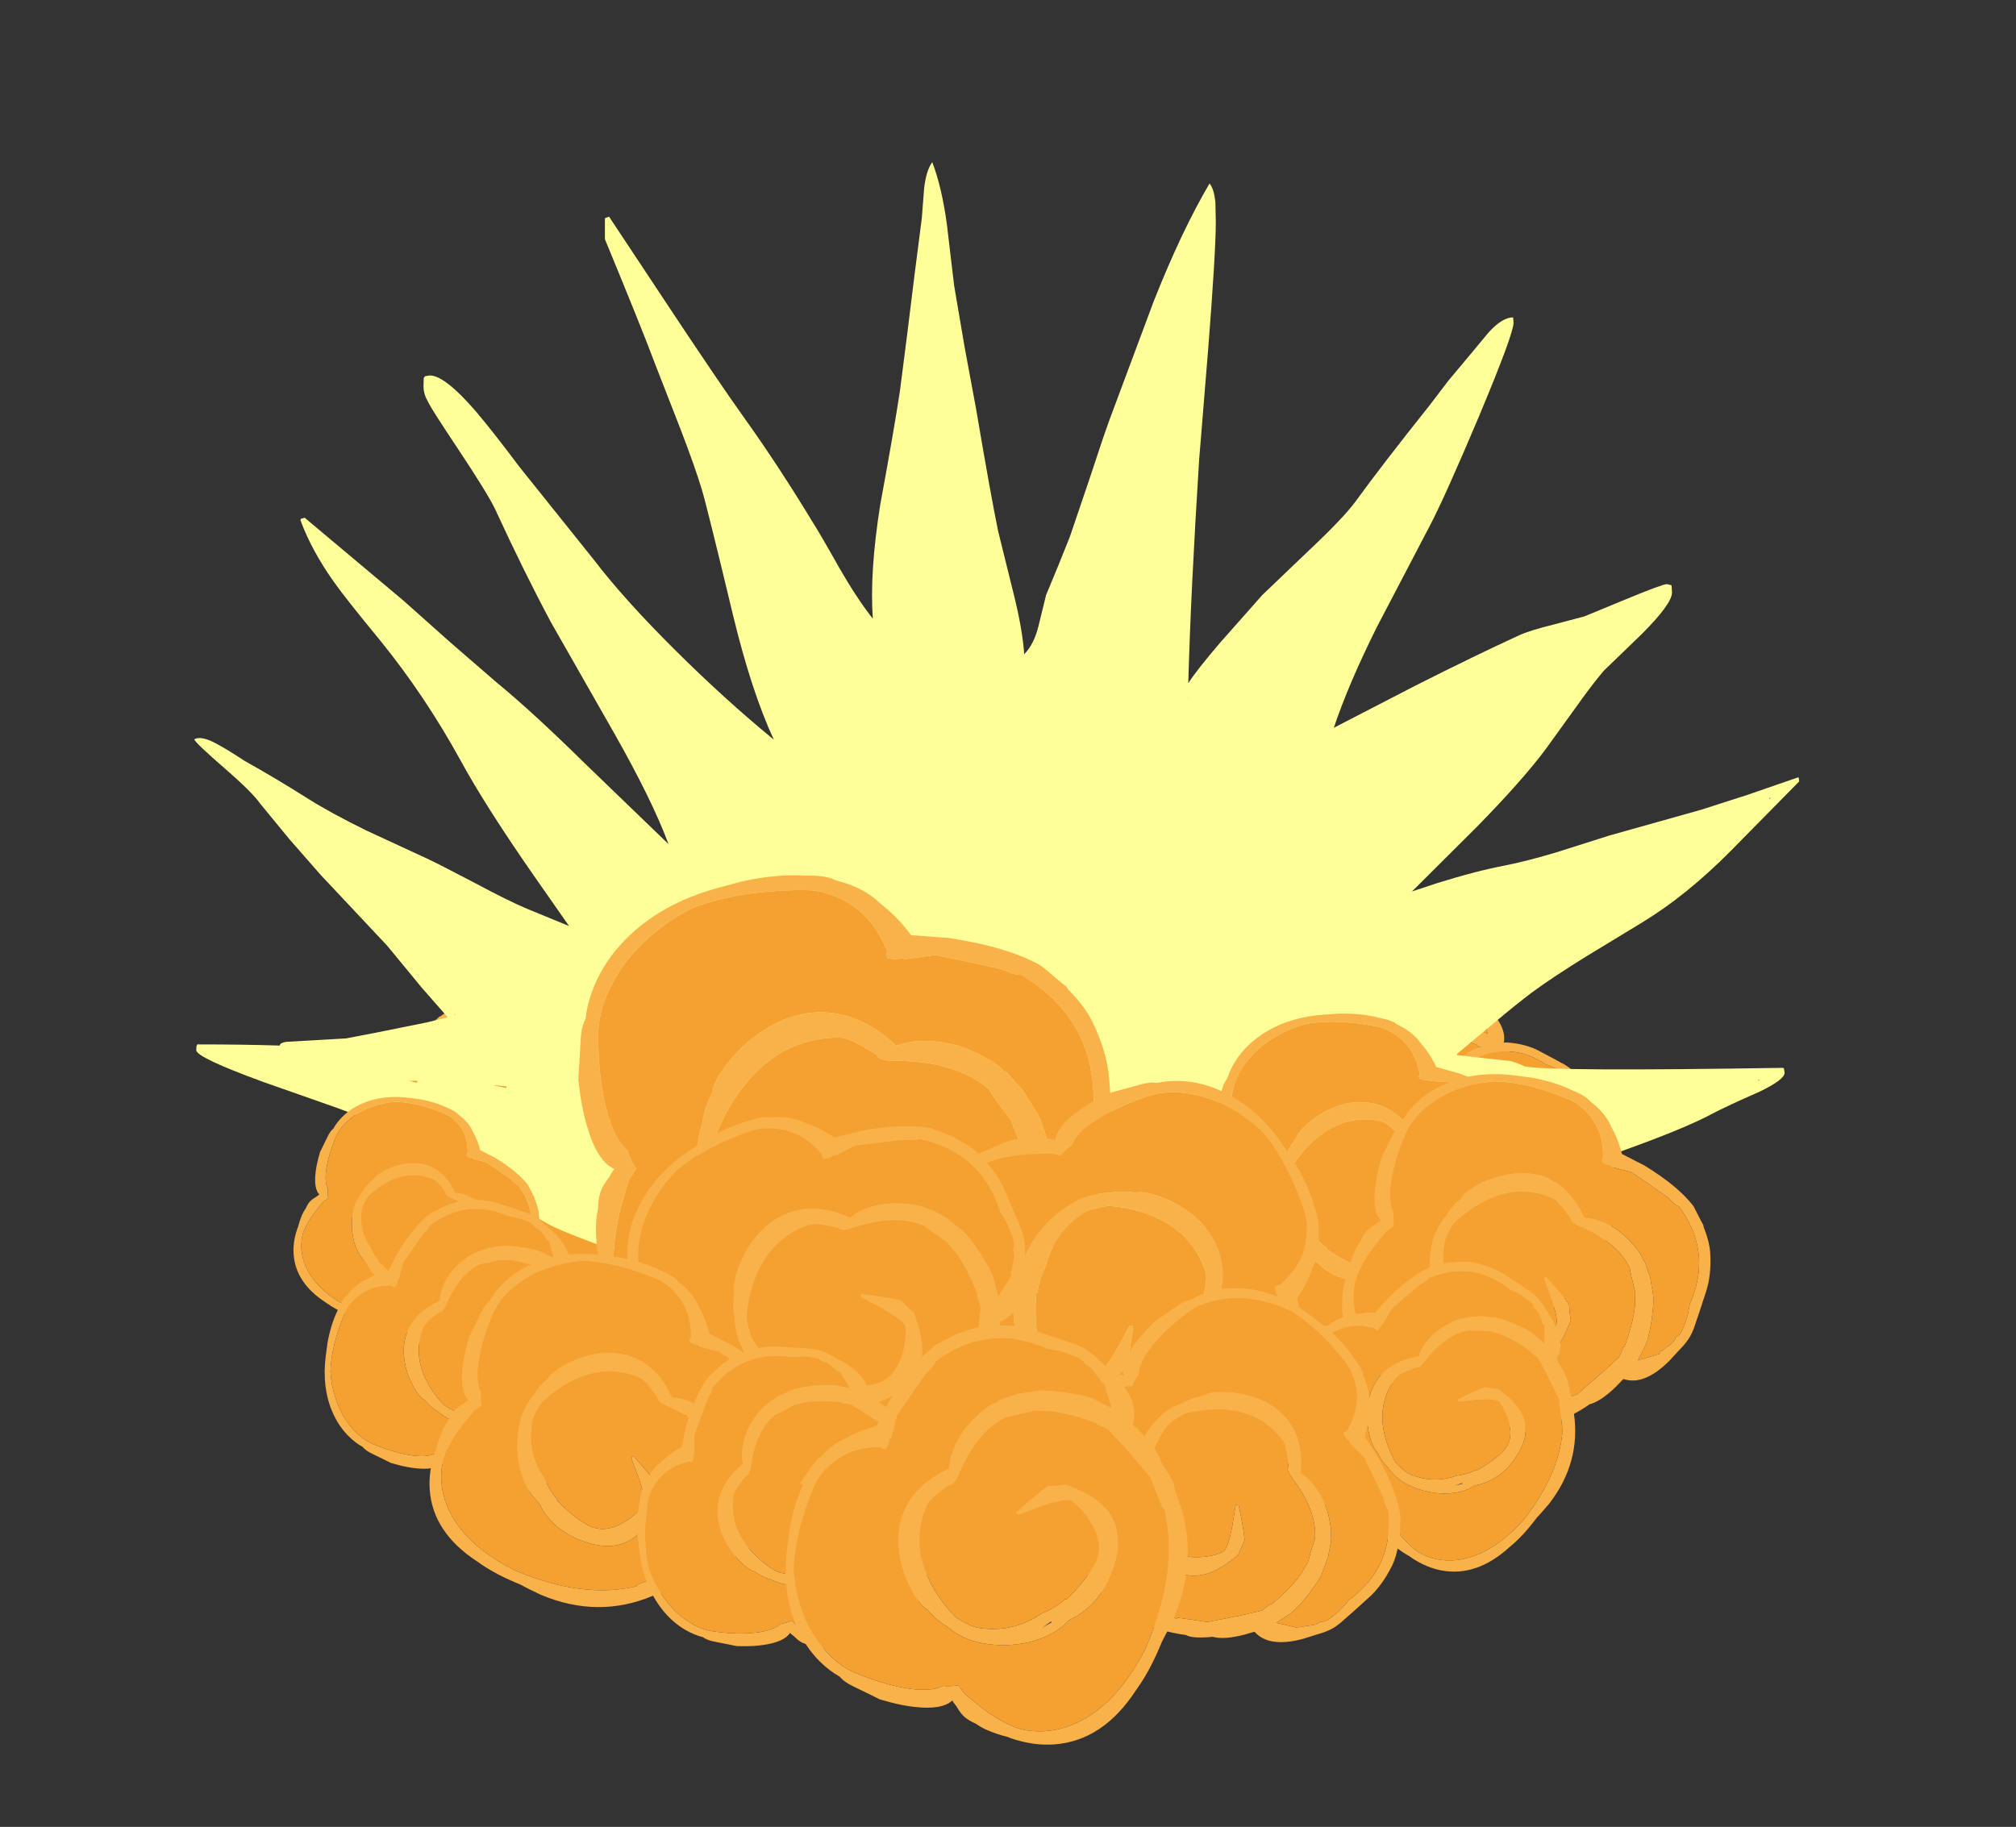 <?xml version="1.0" encoding="UTF-8" standalone="no"?>
<svg xmlns:ffdec="https://www.free-decompiler.com/flash" xmlns:xlink="http://www.w3.org/1999/xlink" ffdec:objectType="frame" height="413.2px" width="455.9px" xmlns="http://www.w3.org/2000/svg">
  <rect width="100%" height="100%" fill="#333333" stroke="none"/>
  <g transform="matrix(1.0, 0.0, 0.0, 1.0, 215.4, 263.7)">
    <use ffdec:characterId="696" height="126.2" transform="matrix(0.179, -0.426, 0.426, 0.179, -121.298, 0.002)" width="129.3" xlink:href="#shape0"/>
    <use ffdec:characterId="696" height="126.2" transform="matrix(0.263, -0.411, 0.411, 0.263, -101.12, -14.173)" width="129.3" xlink:href="#shape0"/>
    <use ffdec:characterId="696" height="126.2" transform="matrix(0.085, -0.448, 0.448, 0.085, 43.304, 5.311)" width="129.3" xlink:href="#shape0"/>
    <use ffdec:characterId="696" height="126.2" transform="matrix(0.194, -0.463, 0.463, 0.194, 60.944, 7.55)" width="129.3" xlink:href="#shape0"/>
    <use ffdec:characterId="696" height="126.2" transform="matrix(0.251, -0.393, 0.393, 0.251, 81.193, 12.083)" width="129.3" xlink:href="#shape0"/>
    <use ffdec:characterId="696" height="126.2" transform="matrix(0.07, -0.484, 0.484, 0.07, -137.335, 21.441)" width="129.3" xlink:href="#shape0"/>
    <use ffdec:characterId="695" height="12.8" transform="matrix(0.351, 0.0, 0.0, 0.351, -18.123, 51.846)" width="15.0" xlink:href="#shape1"/>
    <use ffdec:characterId="696" height="126.2" transform="matrix(0.936, 0.0, 0.0, 0.936, -56.618, -30.717)" width="129.3" xlink:href="#shape0"/>
    <use ffdec:characterId="695" height="12.8" transform="matrix(0.351, 0.0, 0.0, 0.351, 11.877, 37.846)" width="15.0" xlink:href="#shape1"/>
    <use ffdec:characterId="696" height="126.2" transform="matrix(0.936, 0.0, 0.0, 0.936, -26.618, -44.717)" width="129.3" xlink:href="#shape0"/>
    <use ffdec:characterId="696" height="126.2" transform="matrix(0.508, 0.593, -0.593, 0.508, -75.107, -58.344)" width="129.3" xlink:href="#shape0"/>
    <use ffdec:characterId="700" height="261.0" transform="matrix(0.943, 0.0, 0.0, 1.05, -171.491, -227.031)" width="384.9" xlink:href="#shape2"/>
    <use ffdec:characterId="695" height="12.8" transform="matrix(0.351, 0.0, 0.0, 0.351, -46.123, 16.846)" width="15.0" xlink:href="#shape1"/>
    <use ffdec:characterId="696" height="126.2" transform="matrix(0.936, 0.0, 0.0, 0.936, -84.618, -65.717)" width="129.3" xlink:href="#shape0"/>
    <use ffdec:characterId="696" height="126.2" transform="matrix(0.572, 0.114, -0.114, 0.572, 65.069, -39.791)" width="129.3" xlink:href="#shape0"/>
    <use ffdec:characterId="696" height="126.2" transform="matrix(0.228, 0.678, -0.678, 0.228, 69.389, -27.874)" width="129.3" xlink:href="#shape0"/>
    <use ffdec:characterId="696" height="126.2" transform="matrix(0.646, -0.219, 0.219, 0.646, -81.805, 1.875)" width="129.3" xlink:href="#shape0"/>
    <use ffdec:characterId="696" height="126.2" transform="matrix(0.381, 0.16, -0.16, 0.381, -135.134, -21.932)" width="129.3" xlink:href="#shape0"/>
    <use ffdec:characterId="696" height="126.2" transform="matrix(0.192, -0.457, 0.457, 0.192, -149.58, 57.699)" width="129.3" xlink:href="#shape0"/>
    <use ffdec:characterId="696" height="126.2" transform="matrix(0.571, 0.24, -0.24, 0.571, -97.419, 10.399)" width="129.3" xlink:href="#shape0"/>
    <use ffdec:characterId="696" height="126.2" transform="matrix(0.074, -0.528, 0.528, 0.074, -74.862, 104.961)" width="129.3" xlink:href="#shape0"/>
    <use ffdec:characterId="696" height="126.2" transform="matrix(0.571, 0.24, -0.24, 0.571, 108.931, -30.251)" width="129.3" xlink:href="#shape0"/>
    <use ffdec:characterId="696" height="126.2" transform="matrix(0.314, -0.408, 0.408, 0.314, 64.455, 61.443)" width="129.3" xlink:href="#shape0"/>
    <use ffdec:characterId="696" height="126.2" transform="matrix(0.374, 0.49, -0.49, 0.374, 70.227, 16.456)" width="129.3" xlink:href="#shape0"/>
    <use ffdec:characterId="696" height="126.2" transform="matrix(0.273, -0.65, 0.65, 0.273, -48.534, 107.185)" width="129.3" xlink:href="#shape0"/>
  </g>
  <defs>
    <g id="shape0" transform="matrix(1.0, 0.0, 0.0, 1.0, 64.65, 63.1)">
      <path d="M14.35 -50.45 L15.75 -48.65 25.0 -47.95 Q39.35 -45.75 47.25 -41.2 L52.0 -37.2 53.2 -36.25 53.75 -35.45 54.35 -34.85 Q57.9 -31.1 59.45 -27.9 63.1 -20.55 63.6 -13.9 L64.25 -5.9 64.65 -0.15 64.65 0.5 64.65 1.4 Q64.65 4.85 62.65 9.7 L60.95 14.4 Q56.0 26.35 48.1 26.9 L46.7 30.5 Q43.75 37.55 40.3 40.2 36.1 46.85 33.8 47.6 18.65 63.1 -4.0 63.1 L-8.85 62.85 -12.45 62.55 -14.35 62.55 Q-23.05 62.55 -30.1 60.9 -49.15 57.45 -56.25 43.55 -59.3 37.6 -59.85 30.05 L-59.9 28.6 Q-60.4 25.4 -60.4 22.05 -60.4 19.9 -59.9 17.6 L-59.9 17.35 Q-59.85 15.1 -59.3 13.45 -58.75 11.85 -57.25 9.9 L-56.4 8.45 -55.95 7.85 Q-60.1 6.05 -62.6 -2.65 -63.6 -6.05 -64.2 -10.2 L-64.65 -13.75 -64.4 -17.7 -64.1 -23.1 Q-63.95 -26.5 -62.9 -28.4 -62.5 -32.15 -60.9 -36.15 -58.35 -42.45 -53.3 -47.55 -44.85 -56.2 -31.15 -60.0 L-25.25 -61.6 Q-16.95 -63.45 -9.95 -63.05 -5.4 -63.1 -3.2 -62.25 L-2.45 -61.9 0.7 -60.95 Q5.5 -59.15 8.4 -56.2 L9.05 -55.7 Q12.0 -53.3 14.35 -50.45 M50.4 18.5 L56.7 13.35 56.55 12.5 56.55 12.45 Q57.2 12.2 58.1 10.2 L58.3 9.9 Q59.5 8.05 59.7 7.1 L59.9 5.4 60.55 4.45 Q60.95 3.6 61.0 2.4 L61.0 1.15 61.0 0.85 60.95 0.4 60.95 -0.5 Q60.95 -2.55 60.45 -5.05 L59.8 -7.9 59.85 -8.7 Q59.85 -11.7 59.45 -14.5 L58.95 -17.35 Q56.75 -27.05 49.25 -34.0 46.35 -36.65 42.35 -39.1 L42.05 -39.05 Q40.7 -39.05 38.15 -40.2 L37.65 -40.45 27.4 -42.65 21.55 -43.85 14.1 -42.8 13.65 -43.15 12.0 -42.8 10.1 -43.05 10.0 -43.3 Q9.85 -43.5 9.85 -44.25 L9.95 -44.95 9.5 -45.9 Q8.0 -49.3 6.0 -51.7 1.15 -57.7 -7.3 -59.4 L-9.65 -59.55 Q-25.9 -59.55 -37.05 -55.2 -42.65 -52.45 -47.45 -48.2 -53.35 -43.05 -56.6 -36.65 -59.85 -30.4 -59.85 -24.3 -59.85 -15.55 -58.3 -8.35 -56.45 0.25 -52.8 3.3 L-52.65 3.75 Q-51.8 6.2 -50.65 7.85 L-50.85 8.05 -52.45 10.55 -54.25 16.65 Q-56.1 23.5 -56.1 29.15 -56.1 32.7 -54.55 36.75 -52.4 42.25 -48.0 46.6 -37.4 57.05 -16.4 58.55 L-15.75 58.55 Q10.75 58.55 26.9 46.75 L26.9 46.2 32.1 41.05 34.75 38.5 39.9 28.1 43.55 20.1 Q43.7 18.05 43.5 16.15 L43.9 16.15 Q43.6 7.1 41.55 0.25 L40.7 -1.7 39.85 -3.95 Q35.85 -9.2 34.5 -11.4 26.75 -18.3 11.45 -18.3 8.55 -18.3 7.6 -19.35 L7.3 -19.9 7.2 -19.9 3.85 -21.9 Q0.35 -23.9 -1.65 -23.9 -16.25 -23.9 -25.8 -10.7 -28.9 -6.4 -30.95 -1.4 -31.5 1.6 -31.5 4.45 -31.5 6.4 -30.35 9.55 -28.75 14.0 -25.8 17.6 -23.0 21.0 -19.3 23.35 -15.7 26.95 -11.9 28.65 L-12.0 29.0 -10.35 29.7 Q-1.8 33.05 3.2 33.05 9.55 33.05 14.25 26.1 15.85 23.8 16.95 21.1 L17.85 18.3 Q17.85 16.0 12.5 10.05 L7.2 4.45 7.2 3.65 7.45 3.25 Q16.0 7.3 19.25 9.45 L21.05 12.85 22.15 14.7 22.1 18.0 Q22.1 25.25 19.85 29.6 14.95 39.15 0.55 39.15 -8.35 39.15 -15.25 34.4 L-17.75 32.4 Q-24.65 29.85 -29.65 22.65 -32.7 18.25 -34.4 12.95 -35.9 8.2 -35.9 4.3 -35.9 0.5 -34.7 -3.1 -34.25 -6.9 -32.2 -10.75 -32.05 -13.25 -28.5 -17.8 -24.3 -23.1 -18.65 -26.4 -11.65 -30.45 -4.55 -29.95 4.05 -29.4 12.0 -22.1 L11.95 -22.0 12.0 -22.0 12.65 -22.0 12.85 -22.1 Q14.9 -22.95 17.95 -23.05 26.0 -23.4 33.8 -19.0 36.25 -17.9 38.2 -15.7 L38.65 -15.7 41.3 -12.7 42.75 -11.15 44.6 -8.15 Q46.45 -5.45 47.1 -3.8 48.4 -0.35 49.5 4.0 50.8 9.35 50.8 12.35 L50.35 18.5 50.3 18.6 50.4 18.5 M-20.45 27.55 L-20.45 27.45 -20.35 27.25 -23.25 25.4 -20.45 27.55" fill="#f9b149" fill-rule="evenodd" stroke="none"/>
      <path d="M12.0 -22.1 L12.0 -22.0 11.95 -22.0 12.0 -22.1 M50.35 18.5 L50.4 18.5 50.3 18.6 50.35 18.5" fill="#f9a920" fill-rule="evenodd" stroke="none"/>
      <path d="M12.0 -22.1 Q4.05 -29.4 -4.55 -29.95 -11.65 -30.45 -18.65 -26.4 -24.3 -23.1 -28.5 -17.8 -32.05 -13.25 -32.2 -10.75 -34.25 -6.9 -34.7 -3.1 -35.9 0.5 -35.9 4.3 -35.9 8.2 -34.4 12.95 -32.7 18.25 -29.65 22.65 -24.65 29.85 -17.75 32.4 L-15.25 34.4 Q-8.35 39.15 0.55 39.15 14.95 39.15 19.85 29.6 22.1 25.25 22.1 18.0 L22.15 14.7 21.05 12.85 19.25 9.45 Q16.0 7.3 7.45 3.25 L7.2 3.65 7.2 4.45 12.5 10.05 Q17.85 16.0 17.85 18.3 L16.95 21.1 Q15.85 23.8 14.25 26.1 9.55 33.05 3.2 33.05 -1.8 33.05 -10.35 29.7 L-12.0 29.0 -11.9 28.65 Q-15.7 26.95 -19.3 23.35 -23.0 21.0 -25.8 17.6 -28.75 14.0 -30.35 9.55 -31.5 6.4 -31.5 4.45 -31.5 1.6 -30.95 -1.4 -28.9 -6.4 -25.8 -10.7 -16.25 -23.9 -1.65 -23.9 0.35 -23.9 3.85 -21.9 L7.2 -19.9 7.3 -19.9 7.6 -19.35 Q8.55 -18.3 11.45 -18.3 26.75 -18.3 34.5 -11.4 35.85 -9.2 39.85 -3.95 L40.7 -1.7 41.55 0.25 Q43.6 7.1 43.9 16.15 L43.5 16.15 Q43.7 18.05 43.55 20.1 L39.9 28.1 34.75 38.5 32.1 41.05 26.9 46.2 26.9 46.75 Q10.75 58.55 -15.75 58.55 L-16.4 58.55 Q-37.4 57.05 -48.0 46.6 -52.4 42.25 -54.55 36.75 -56.1 32.7 -56.1 29.15 -56.1 23.5 -54.25 16.65 L-52.45 10.55 -50.85 8.05 -50.65 7.85 Q-51.8 6.2 -52.65 3.75 L-52.8 3.3 Q-56.45 0.25 -58.3 -8.35 -59.85 -15.55 -59.85 -24.3 -59.85 -30.4 -56.6 -36.65 -53.35 -43.05 -47.45 -48.2 -42.65 -52.45 -37.05 -55.2 -25.9 -59.55 -9.65 -59.55 L-7.3 -59.4 Q1.15 -57.7 6.0 -51.7 8.0 -49.3 9.5 -45.9 L9.95 -44.95 9.85 -44.25 Q9.85 -43.5 10.0 -43.3 L10.1 -43.05 12.0 -42.8 13.65 -43.15 14.1 -42.8 21.55 -43.85 27.4 -42.65 37.65 -40.45 38.15 -40.2 Q40.7 -39.05 42.05 -39.05 L42.35 -39.1 Q46.35 -36.65 49.25 -34.0 56.75 -27.05 58.95 -17.35 L59.45 -14.5 Q59.85 -11.7 59.85 -8.7 L59.8 -7.9 60.45 -5.05 Q60.95 -2.55 60.95 -0.5 L60.95 0.4 61.0 0.85 61.0 1.15 61.0 2.4 Q60.95 3.6 60.55 4.45 L59.9 5.4 59.7 7.1 Q59.5 8.05 58.3 9.9 L58.1 10.2 Q57.2 12.2 56.55 12.45 L56.55 12.5 56.7 13.35 50.4 18.5 50.35 18.5 50.8 12.35 Q50.8 9.35 49.5 4.0 48.4 -0.35 47.1 -3.8 46.45 -5.45 44.6 -8.15 L42.75 -11.15 41.3 -12.7 38.65 -15.7 38.2 -15.7 Q36.25 -17.9 33.8 -19.0 26.0 -23.4 17.95 -23.05 14.9 -22.95 12.85 -22.1 L12.65 -22.0 12.0 -22.0 12.0 -22.1" fill="#f5a132" fill-rule="evenodd" stroke="none"/>
    </g>
    <g id="shape1" transform="matrix(1.0, 0.0, 0.0, 1.0, 63.0, -67.05)">
      <path d="M-48.15 79.0 Q-48.45 79.85 -50.0 79.85 -50.9 79.85 -57.0 74.85 -63.0 69.95 -63.0 69.5 L-62.95 67.85 -62.5 67.1 Q-57.0 66.45 -48.0 77.6 L-48.15 79.0" fill="#fff26e" fill-rule="evenodd" stroke="none"/>
    </g>
    <g id="shape2" transform="matrix(1.0, 0.0, 0.0, 1.0, 192.45, 130.5)">
      <path d="M192.45 2.9 L175.95 17.95 Q165.45 27.45 154.85 33.25 L141.65 40.45 Q133.45 45.0 128.45 48.3 124.25 51.15 119.25 54.95 L110.45 61.55 110.35 61.85 123.3 63.15 Q124.85 63.55 126.7 64.3 132.8 65.4 188.6 64.6 L188.8 64.75 188.95 65.65 Q188.95 67.15 182.9 69.75 175.05 72.85 171.45 74.55 166.0 77.2 153.95 81.2 132.4 88.15 117.7 94.75 111.25 97.45 107.25 99.25 99.9 102.5 96.45 104.75 94.0 106.35 85.85 108.65 74.25 111.95 70.7 113.2 69.75 113.5 65.05 115.8 60.9 117.85 58.2 118.5 56.0 119.0 52.35 120.85 L46.8 123.6 Q30.25 130.5 -5.45 130.5 -25.75 130.5 -35.6 125.95 -38.65 124.55 -40.55 122.7 L-42.15 121.05 -50.0 117.65 Q-55.4 115.35 -59.95 113.65 -69.05 110.7 -71.2 109.8 L-74.6 107.95 Q-76.65 106.65 -78.45 106.0 L-83.15 105.45 -87.95 104.95 -91.45 103.95 -97.2 102.15 Q-105.3 99.4 -107.45 98.3 L-117.1 93.25 -123.95 89.45 Q-127.65 87.35 -143.95 79.2 L-153.1 74.95 -157.95 73.3 -176.0 67.6 Q-191.95 62.35 -191.95 60.8 L-191.9 59.95 -191.7 59.55 Q-180.45 59.55 -171.95 59.8 -171.85 59.2 -170.4 59.0 L-155.95 58.25 -155.4 58.15 -148.45 56.95 -136.6 54.8 -131.65 53.7 -137.9 47.3 -146.15 38.3 -154.2 30.6 -162.15 23.0 -169.7 15.25 -176.65 7.65 Q-178.55 5.2 -185.3 -0.05 -191.8 -5.1 -192.45 -6.15 -190.7 -7.1 -186.55 -4.95 -184.3 -3.85 -180.4 -1.55 -172.85 2.25 -165.45 6.45 -159.85 9.65 -151.1 13.5 L-136.9 19.4 Q-134.2 20.5 -125.3 24.7 -116.9 28.75 -112.45 30.4 L-102.55 34.05 -110.25 24.15 Q-122.4 8.55 -128.65 -1.75 -137.1 -15.55 -147.7 -27.3 -156.4 -36.8 -159.0 -40.15 -164.35 -46.95 -166.95 -53.35 L-166.9 -53.65 -165.95 -53.9 -142.2 -36.0 -131.15 -27.15 -119.9 -18.4 Q-111.4 -12.15 -98.9 -1.1 L-78.7 16.4 Q-82.55 7.05 -91.7 -7.45 L-106.9 -31.4 Q-113.5 -42.5 -120.2 -55.6 -122.0 -59.05 -129.6 -69.3 -135.25 -76.9 -136.25 -78.65 L-136.95 -79.9 Q-137.45 -81.1 -137.45 -82.2 L-137.4 -84.0 -137.05 -84.4 -135.95 -84.55 Q-132.3 -84.55 -124.75 -76.65 -120.7 -72.35 -114.4 -64.8 L-96.65 -44.9 Q-89.3 -36.25 -76.95 -25.25 -65.25 -14.8 -53.45 -6.1 -58.85 -16.6 -63.25 -33.0 -69.55 -56.6 -70.7 -59.95 -72.35 -64.9 -76.0 -73.4 L-81.95 -87.1 Q-84.95 -94.35 -93.95 -113.9 L-93.95 -118.2 -93.9 -118.45 -92.95 -118.75 -80.3 -101.6 Q-66.45 -82.8 -60.45 -75.3 -52.45 -65.25 -44.4 -53.35 -42.15 -50.15 -37.65 -42.95 -33.4 -36.35 -29.7 -32.15 -30.5 -42.0 -27.95 -56.55 -24.55 -73.15 -23.2 -81.2 L-21.45 -93.5 -19.7 -106.2 -17.95 -118.45 -17.4 -124.8 Q-16.95 -128.6 -15.45 -130.5 -13.15 -125.1 -11.95 -117.15 L-10.2 -103.9 -7.7 -90.7 -4.95 -77.4 Q-1.45 -58.85 0.35 -51.0 L4.0 -37.75 Q6.2 -29.9 6.6 -24.5 8.95 -26.6 10.05 -30.65 L11.85 -37.25 14.8 -43.65 17.55 -49.8 22.35 -62.5 Q25.45 -71.05 27.1 -75.1 L37.65 -100.5 Q44.35 -115.7 51.05 -125.9 52.15 -124.7 52.45 -121.8 L52.55 -117.7 Q52.55 -111.15 50.7 -90.0 L48.55 -66.35 Q46.55 -38.05 45.95 -18.25 47.8 -20.9 53.6 -27.0 L63.7 -37.25 75.05 -47.0 Q83.05 -53.75 86.1 -57.45 92.4 -65.25 103.85 -78.15 L108.3 -83.4 113.1 -88.55 118.05 -93.9 Q121.35 -97.1 123.85 -97.05 L123.95 -95.9 Q123.95 -93.5 115.55 -75.5 107.55 -58.5 103.95 -52.3 L91.2 -30.4 Q84.35 -18.05 80.85 -8.65 L100.35 -17.7 Q114.45 -24.1 125.35 -28.6 127.95 -29.65 133.6 -30.9 L140.95 -32.65 150.8 -36.3 Q159.7 -39.6 160.7 -39.6 L161.85 -39.35 161.95 -37.8 Q161.95 -35.35 154.65 -28.8 L145.6 -20.95 Q142.75 -17.95 138.85 -13.0 L131.7 -4.1 Q126.2 2.55 115.25 12.6 L99.6 26.6 105.5 24.85 Q114.9 22.2 121.95 21.0 127.3 20.05 134.5 18.1 L146.95 14.55 168.95 9.0 180.05 5.8 192.1 2.05 192.35 2.1 192.45 2.9 M45.85 -15.05 L46.05 -15.05 45.85 -15.1 45.85 -15.05 M185.6 6.4 L185.3 6.5 185.35 6.7 185.6 6.4 M-129.85 53.2 L-129.95 52.9 -130.05 53.25 -129.85 53.2 M182.7 67.2 L182.7 67.4 182.95 67.2 182.7 67.2 M-92.7 48.05 L-93.45 47.45 -93.9 47.55 -92.8 48.3 -92.7 48.05 M-139.0 67.8 L-138.9 67.4 -141.15 67.4 -139.0 67.8 M-121.0 68.3 L-117.65 68.95 -117.55 68.6 -121.0 68.3" fill="#ffff99" fill-rule="evenodd" stroke="none"/>
    </g>
  </defs>
</svg>

